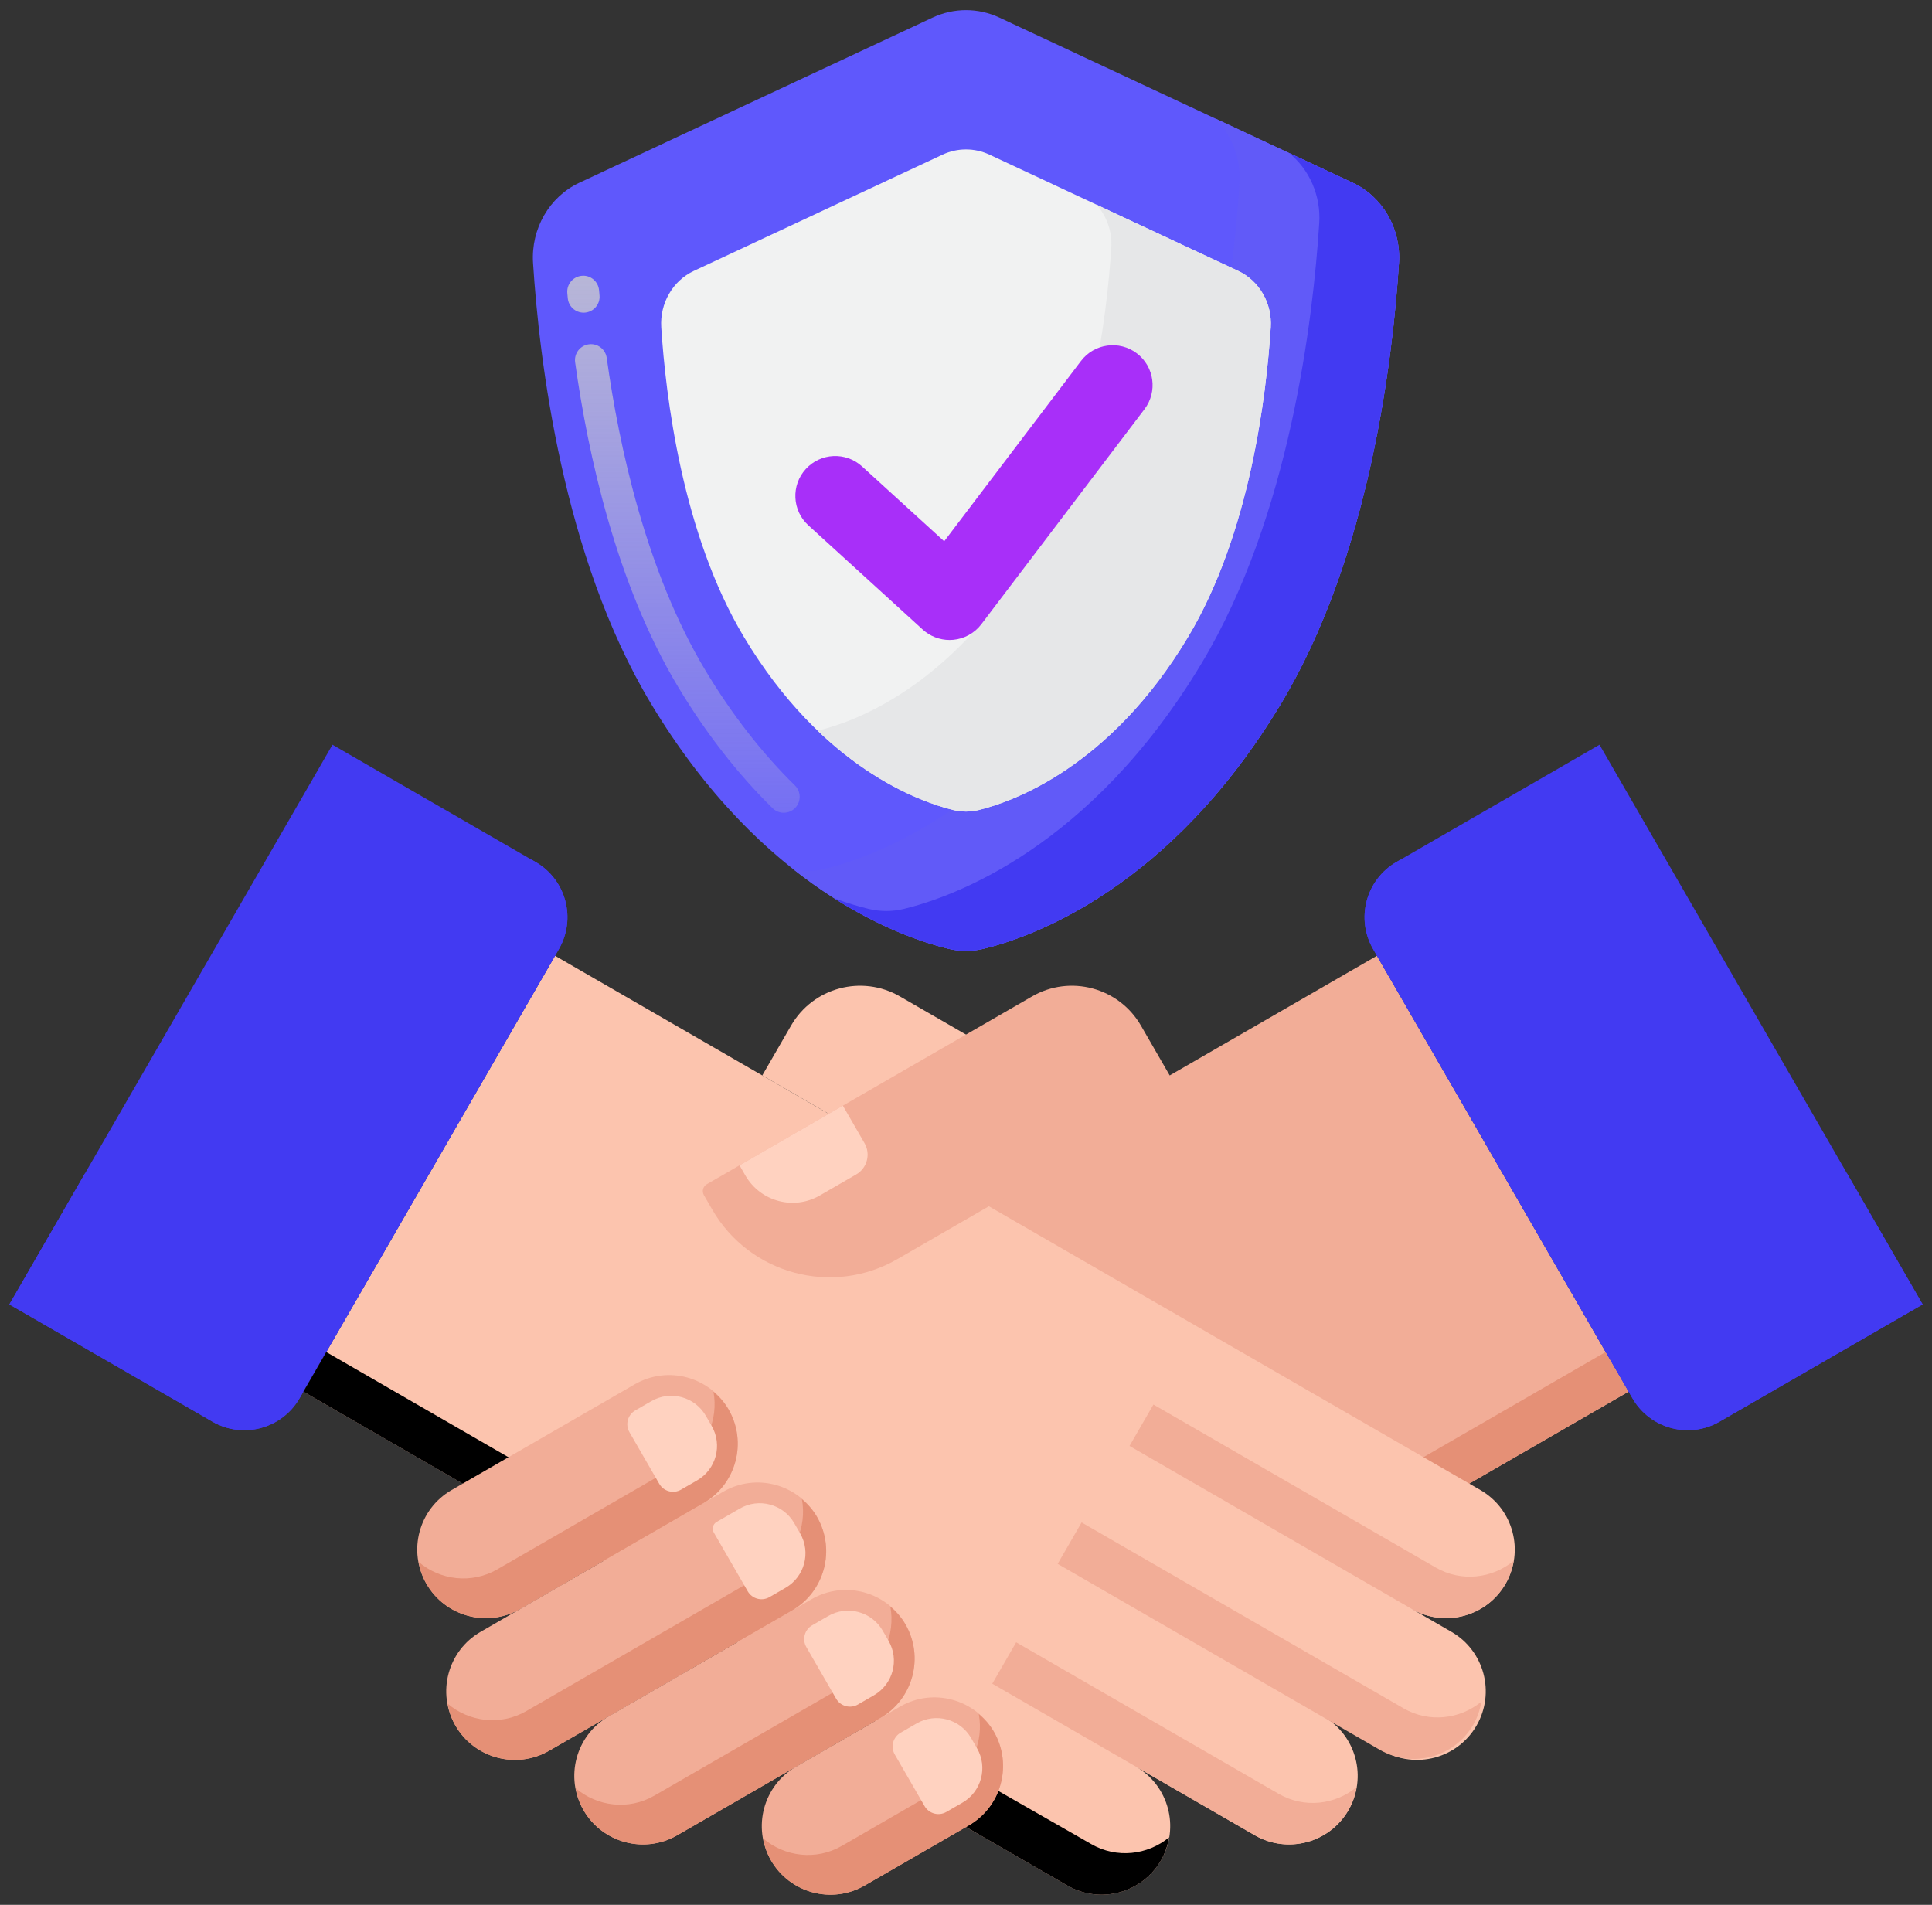 <svg width="142" height="140" viewBox="0 0 142 140" fill="none" xmlns="http://www.w3.org/2000/svg">
<rect x="0" y="0" width="142" height="140" fill="#333333" stroke="none"/>
<path d="M68.544 1.293L42.581 13.43C40.374 14.461 39.018 16.813 39.178 19.328C39.63 26.392 41.341 40.872 47.822 51.675C55.996 65.301 66.146 68.867 69.699 69.73C70.556 69.937 71.444 69.937 72.301 69.73C75.853 68.867 86.004 65.301 94.178 51.675C100.66 40.873 102.37 26.391 102.822 19.328C102.982 16.813 101.625 14.461 99.419 13.43L73.456 1.293C71.894 0.562 70.105 0.562 68.544 1.293Z" fill="#5F58FC"/>
<path d="M57.603 59.735C57.307 59.735 57.01 59.624 56.782 59.4C54.211 56.876 51.872 53.87 49.831 50.469C45.268 42.863 43.202 33.307 42.272 26.63C42.183 25.988 42.63 25.397 43.271 25.308C43.913 25.213 44.504 25.665 44.594 26.307C45.494 32.768 47.481 41.995 51.841 49.263C53.78 52.495 55.995 55.342 58.424 57.726C58.886 58.18 58.893 58.922 58.44 59.384C58.21 59.618 57.907 59.735 57.603 59.735ZM42.896 22.982C42.297 22.982 41.786 22.526 41.73 21.917L41.696 21.539C41.641 20.894 42.119 20.327 42.763 20.271C43.404 20.207 43.976 20.693 44.031 21.338L44.064 21.703C44.123 22.347 43.649 22.918 43.004 22.977C42.968 22.98 42.931 22.982 42.896 22.982Z" fill="url(#paint0_linear)"/>
<path d="M99.419 13.43L89.32 8.709C90.538 9.919 91.218 11.649 91.103 13.468C90.651 20.532 88.941 35.014 82.46 45.815C74.285 59.441 64.135 63.007 60.582 63.87C59.857 64.046 59.111 64.063 58.379 63.942C63.267 67.786 67.617 69.224 69.699 69.73C70.556 69.937 71.444 69.937 72.301 69.73C75.853 68.867 86.004 65.3 94.178 51.675C100.66 40.872 102.371 26.391 102.822 19.328C102.982 16.813 101.625 14.461 99.419 13.43Z" fill="#615AF8"/>
<path d="M99.419 13.43L94.745 11.245C96.236 12.454 97.092 14.373 96.963 16.398C96.511 23.461 94.801 37.943 88.32 48.745C80.145 62.371 69.995 65.937 66.442 66.8C65.585 67.007 64.698 67.007 63.84 66.8C63.196 66.644 62.331 66.397 61.304 66.018C64.956 68.338 68.044 69.328 69.7 69.73C70.557 69.937 71.445 69.937 72.301 69.73C75.854 68.867 86.004 65.3 94.179 51.675C100.66 40.872 102.371 26.391 102.822 19.328C102.981 16.813 101.625 14.461 99.419 13.43Z" fill="#423AF2"/>
<path d="M69.272 11.368L50.998 19.91C49.444 20.637 48.49 22.292 48.602 24.062C48.92 29.034 50.124 39.227 54.686 46.83C60.44 56.42 67.584 58.93 70.084 59.538C70.688 59.684 71.312 59.684 71.915 59.538C74.416 58.93 81.561 56.42 87.314 46.83C91.875 39.227 93.079 29.034 93.398 24.062C93.51 22.292 92.556 20.637 91.002 19.91L72.729 11.368C71.629 10.854 70.37 10.854 69.272 11.368Z" fill="#F1F2F2"/>
<path d="M91.003 19.91L80.596 15.046C81.341 15.884 81.754 17.014 81.679 18.203C81.361 23.174 80.157 33.367 75.595 40.97C69.841 50.561 62.697 53.071 60.197 53.678C60.161 53.687 60.125 53.69 60.089 53.697C64.316 57.754 68.335 59.113 70.084 59.538C70.687 59.683 71.312 59.683 71.915 59.538C74.416 58.93 81.56 56.42 87.313 46.83C91.875 39.227 93.079 29.034 93.397 24.062C93.51 22.292 92.556 20.637 91.003 19.91Z" fill="#E6E7E8"/>
<path d="M69.793 47.038C69.066 47.038 68.362 46.767 67.82 46.273L59.414 38.611C58.218 37.522 58.132 35.669 59.222 34.473C60.312 33.277 62.165 33.191 63.361 34.281L69.397 39.783L79.45 26.532C80.427 25.244 82.265 24.991 83.555 25.969C84.844 26.947 85.096 28.785 84.118 30.074L72.127 45.88C71.629 46.535 70.879 46.952 70.06 47.026C69.971 47.034 69.882 47.038 69.793 47.038Z" fill="#A82FF9"/>
<path d="M84.567 95.52C85.565 95.155 86.445 94.454 87.016 93.463L90.264 87.837C90.426 87.557 90.33 87.198 90.05 87.037L66.145 73.236C63.343 71.618 59.759 72.578 58.142 75.38L56.027 79.042L84.567 95.52Z" fill="#FCC4AE"/>
<path d="M101.205 70.247L55.94 96.382L76.116 131.328L95.5 120.137C99.246 117.974 102.342 114.845 104.466 111.077L119.7 102.282L101.205 70.247Z" fill="#F2AD97"/>
<path d="M102.782 108.162L118.016 99.367L119.697 102.279L104.464 111.074L102.782 108.162Z" fill="#E59076"/>
<path d="M126.388 104.488L141.313 95.871L117.563 54.736L102.638 63.353C100.397 64.647 99.628 67.514 100.923 69.756L119.984 102.772C121.279 105.014 124.146 105.782 126.388 104.488Z" fill="#423AF2"/>
<path d="M102.638 63.353L102.947 63.175L119.461 91.779C120.39 93.387 122.447 93.938 124.055 93.01L135.759 86.252L141.313 95.871L126.388 104.488C124.146 105.782 121.279 105.014 119.984 102.772L100.923 69.756C99.628 67.514 100.397 64.647 102.638 63.353Z" fill="#423AF2"/>
<path d="M102.786 108.164L104.467 111.077C102.343 114.845 99.247 117.974 95.501 120.136L76.117 131.328L74.435 128.416L93.819 117.224C97.565 115.061 100.662 111.933 102.786 108.164Z" fill="#E59076"/>
<path d="M108.812 109.517L40.794 70.247L22.299 102.281L37.533 111.076C39.657 114.844 42.754 117.973 46.5 120.136L62.062 129.12L78.443 138.578C80.855 139.971 83.94 139.145 85.333 136.732C86.726 134.319 85.9 131.235 83.487 129.842L92.223 134.886C94.636 136.278 97.721 135.452 99.113 133.039C100.506 130.627 99.68 127.542 97.267 126.149L101.635 128.671C104.048 130.064 107.132 129.238 108.525 126.825C109.918 124.412 109.091 121.327 106.679 119.934L103.767 118.253C106.179 119.646 109.264 118.819 110.657 116.407C112.051 113.994 111.224 110.91 108.812 109.517Z" fill="#FCC4AE"/>
<path d="M15.613 104.488L0.688 95.871L24.437 54.736L39.362 63.353C41.603 64.647 42.372 67.514 41.077 69.756L22.016 102.772C20.721 105.014 17.854 105.782 15.613 104.488Z" fill="#423AF2"/>
<path d="M39.362 63.353L39.053 63.175L22.539 91.779C21.61 93.387 19.553 93.938 17.945 93.01L6.241 86.252L0.688 95.871L15.613 104.488C17.854 105.782 20.721 105.014 22.016 102.772L41.077 69.756C42.372 67.514 41.603 64.647 39.362 63.353Z" fill="#423AF2"/>
<path d="M99.705 131.351C98.127 132.652 95.856 132.924 93.981 131.842L74.688 120.703L72.93 123.747L92.223 134.886C94.636 136.279 97.721 135.453 99.114 133.04C99.424 132.502 99.608 131.929 99.705 131.351Z" fill="#F2AD97"/>
<path d="M108.881 125.065C107.304 126.367 105.032 126.638 103.157 125.556L79.496 111.894L77.738 114.939L101.4 128.6C103.812 129.993 106.897 129.167 108.29 126.754C108.6 126.216 108.784 125.644 108.881 125.065Z" fill="#F2AD97"/>
<path d="M111.249 114.719C109.671 116.02 107.4 116.291 105.525 115.209L84.776 103.23L83.018 106.274L103.767 118.254C106.18 119.646 109.265 118.82 110.657 116.407C110.968 115.869 111.152 115.297 111.249 114.719Z" fill="#F2AD97"/>
<path d="M22.296 102.282L23.978 99.37L39.211 108.165L37.53 111.077L22.296 102.282Z" fill="black"/>
<path d="M80.201 135.534L48.181 117.224C44.435 115.061 41.339 111.933 39.215 108.164L37.533 111.077C39.657 114.845 42.754 117.974 46.5 120.136L78.443 138.579C80.855 139.971 83.94 139.145 85.333 136.732C85.644 136.195 85.827 135.622 85.924 135.044C84.347 136.345 82.075 136.616 80.201 135.534Z" fill="black"/>
<path d="M63.557 138.579L71.202 134.165C73.614 132.773 74.441 129.688 73.048 127.275C71.656 124.863 68.57 124.036 66.158 125.429L58.514 129.842C56.101 131.235 55.275 134.32 56.667 136.732C58.06 139.145 61.145 139.971 63.557 138.579Z" fill="#F2AD97"/>
<path d="M69.52 131.253L61.876 135.667C59.977 136.763 57.673 136.467 56.094 135.122C56.195 135.673 56.37 136.22 56.667 136.733C58.06 139.145 61.145 139.972 63.557 138.579L71.202 134.166C73.614 132.773 74.441 129.688 73.048 127.276C72.751 126.763 72.366 126.337 71.94 125.975C72.315 128.013 71.42 130.156 69.52 131.253Z" fill="#E59076"/>
<path d="M49.776 134.886L64.701 126.269C67.114 124.877 67.941 121.792 66.548 119.379C65.155 116.967 62.07 116.14 59.658 117.533L44.733 126.15C42.321 127.543 41.494 130.627 42.886 133.04C44.279 135.452 47.364 136.279 49.776 134.886Z" fill="#F2AD97"/>
<path d="M63.02 123.357L48.096 131.974C46.197 133.07 43.893 132.774 42.313 131.43C42.415 131.98 42.59 132.527 42.886 133.04C44.279 135.453 47.364 136.279 49.777 134.887L64.702 126.27C67.114 124.877 67.941 121.792 66.548 119.38C66.251 118.867 65.866 118.441 65.44 118.078C65.815 120.117 64.919 122.26 63.02 123.357Z" fill="#E59076"/>
<path d="M40.364 128.672L58.202 118.373C60.614 116.98 61.441 113.895 60.048 111.483C58.655 109.071 55.57 108.244 53.158 109.637L35.321 119.935C32.908 121.328 32.082 124.413 33.474 126.825C34.867 129.238 37.952 130.064 40.364 128.672Z" fill="#F2AD97"/>
<path d="M56.52 115.461L38.683 125.76C36.784 126.856 34.48 126.56 32.901 125.215C33.002 125.765 33.177 126.312 33.474 126.825C34.867 129.238 37.952 130.064 40.364 128.672L58.201 118.373C60.613 116.98 61.44 113.895 60.047 111.483C59.751 110.97 59.366 110.544 58.939 110.182C59.315 112.221 58.419 114.365 56.52 115.461Z" fill="#E59076"/>
<path d="M38.233 118.254L51.702 110.477C54.114 109.084 54.941 105.999 53.548 103.587C52.155 101.175 49.07 100.348 46.658 101.741L33.189 109.517C30.776 110.91 29.95 113.995 31.343 116.407C32.735 118.82 35.82 119.646 38.233 118.254Z" fill="#F2AD97"/>
<path d="M50.02 107.565L36.551 115.341C34.652 116.437 32.348 116.141 30.769 114.797C30.87 115.347 31.045 115.894 31.342 116.407C32.734 118.82 35.819 119.646 38.232 118.254L51.701 110.478C54.113 109.085 54.94 106 53.547 103.587C53.25 103.074 52.865 102.648 52.439 102.286C52.814 104.325 51.919 106.469 50.02 107.565Z" fill="#E59076"/>
<path d="M50.056 109.486L51.236 108.805C52.637 107.996 53.117 106.204 52.308 104.803L51.875 104.053C51.066 102.652 49.274 102.171 47.873 102.981L46.693 103.662C46.132 103.986 45.941 104.702 46.264 105.263L48.455 109.057C48.778 109.618 49.495 109.81 50.056 109.486Z" fill="#FFD2C0"/>
<path d="M56.556 117.382L57.736 116.7C59.137 115.891 59.618 114.099 58.809 112.698L58.376 111.948C57.566 110.547 55.775 110.067 54.374 110.876L52.671 111.859C52.399 112.016 52.306 112.364 52.463 112.636L54.956 116.953C55.279 117.514 55.996 117.706 56.556 117.382Z" fill="#FFD2C0"/>
<path d="M63.056 125.278L64.236 124.596C65.637 123.787 66.117 121.995 65.308 120.595L64.875 119.844C64.066 118.444 62.274 117.963 60.873 118.772L59.693 119.454C59.132 119.777 58.941 120.494 59.264 121.054L61.455 124.849C61.778 125.409 62.496 125.601 63.056 125.278Z" fill="#FFD2C0"/>
<path d="M69.556 133.174L70.736 132.493C72.137 131.683 72.618 129.892 71.808 128.491L71.376 127.741C70.566 126.34 68.775 125.859 67.374 126.668L66.194 127.35C65.633 127.673 65.441 128.39 65.765 128.951L67.955 132.745C68.279 133.305 68.996 133.497 69.556 133.174Z" fill="#FFD2C0"/>
<path d="M65.953 92.542L86.812 80.498L83.858 75.38C82.24 72.578 78.656 71.617 75.854 73.236L51.949 87.037C51.669 87.198 51.573 87.557 51.735 87.837L52.346 88.896C55.097 93.66 61.189 95.293 65.953 92.542Z" fill="#F2AD97"/>
<path d="M60.253 87.865L62.927 86.32C63.731 85.856 64.007 84.828 63.543 84.023L61.949 81.263L54.354 85.648L54.788 86.4C55.893 88.313 58.34 88.969 60.253 87.865Z" fill="#FFD2C0"/>
<defs>
<linearGradient id="paint0_linear" x1="50.234" y1="20.266" x2="50.234" y2="59.735" gradientUnits="userSpaceOnUse">
<stop stop-color="#CECECE" stop-opacity="0.8"/>
<stop offset="1" stop-color="#CECECE" stop-opacity="0.2"/>
</linearGradient>
</defs>
</svg>
